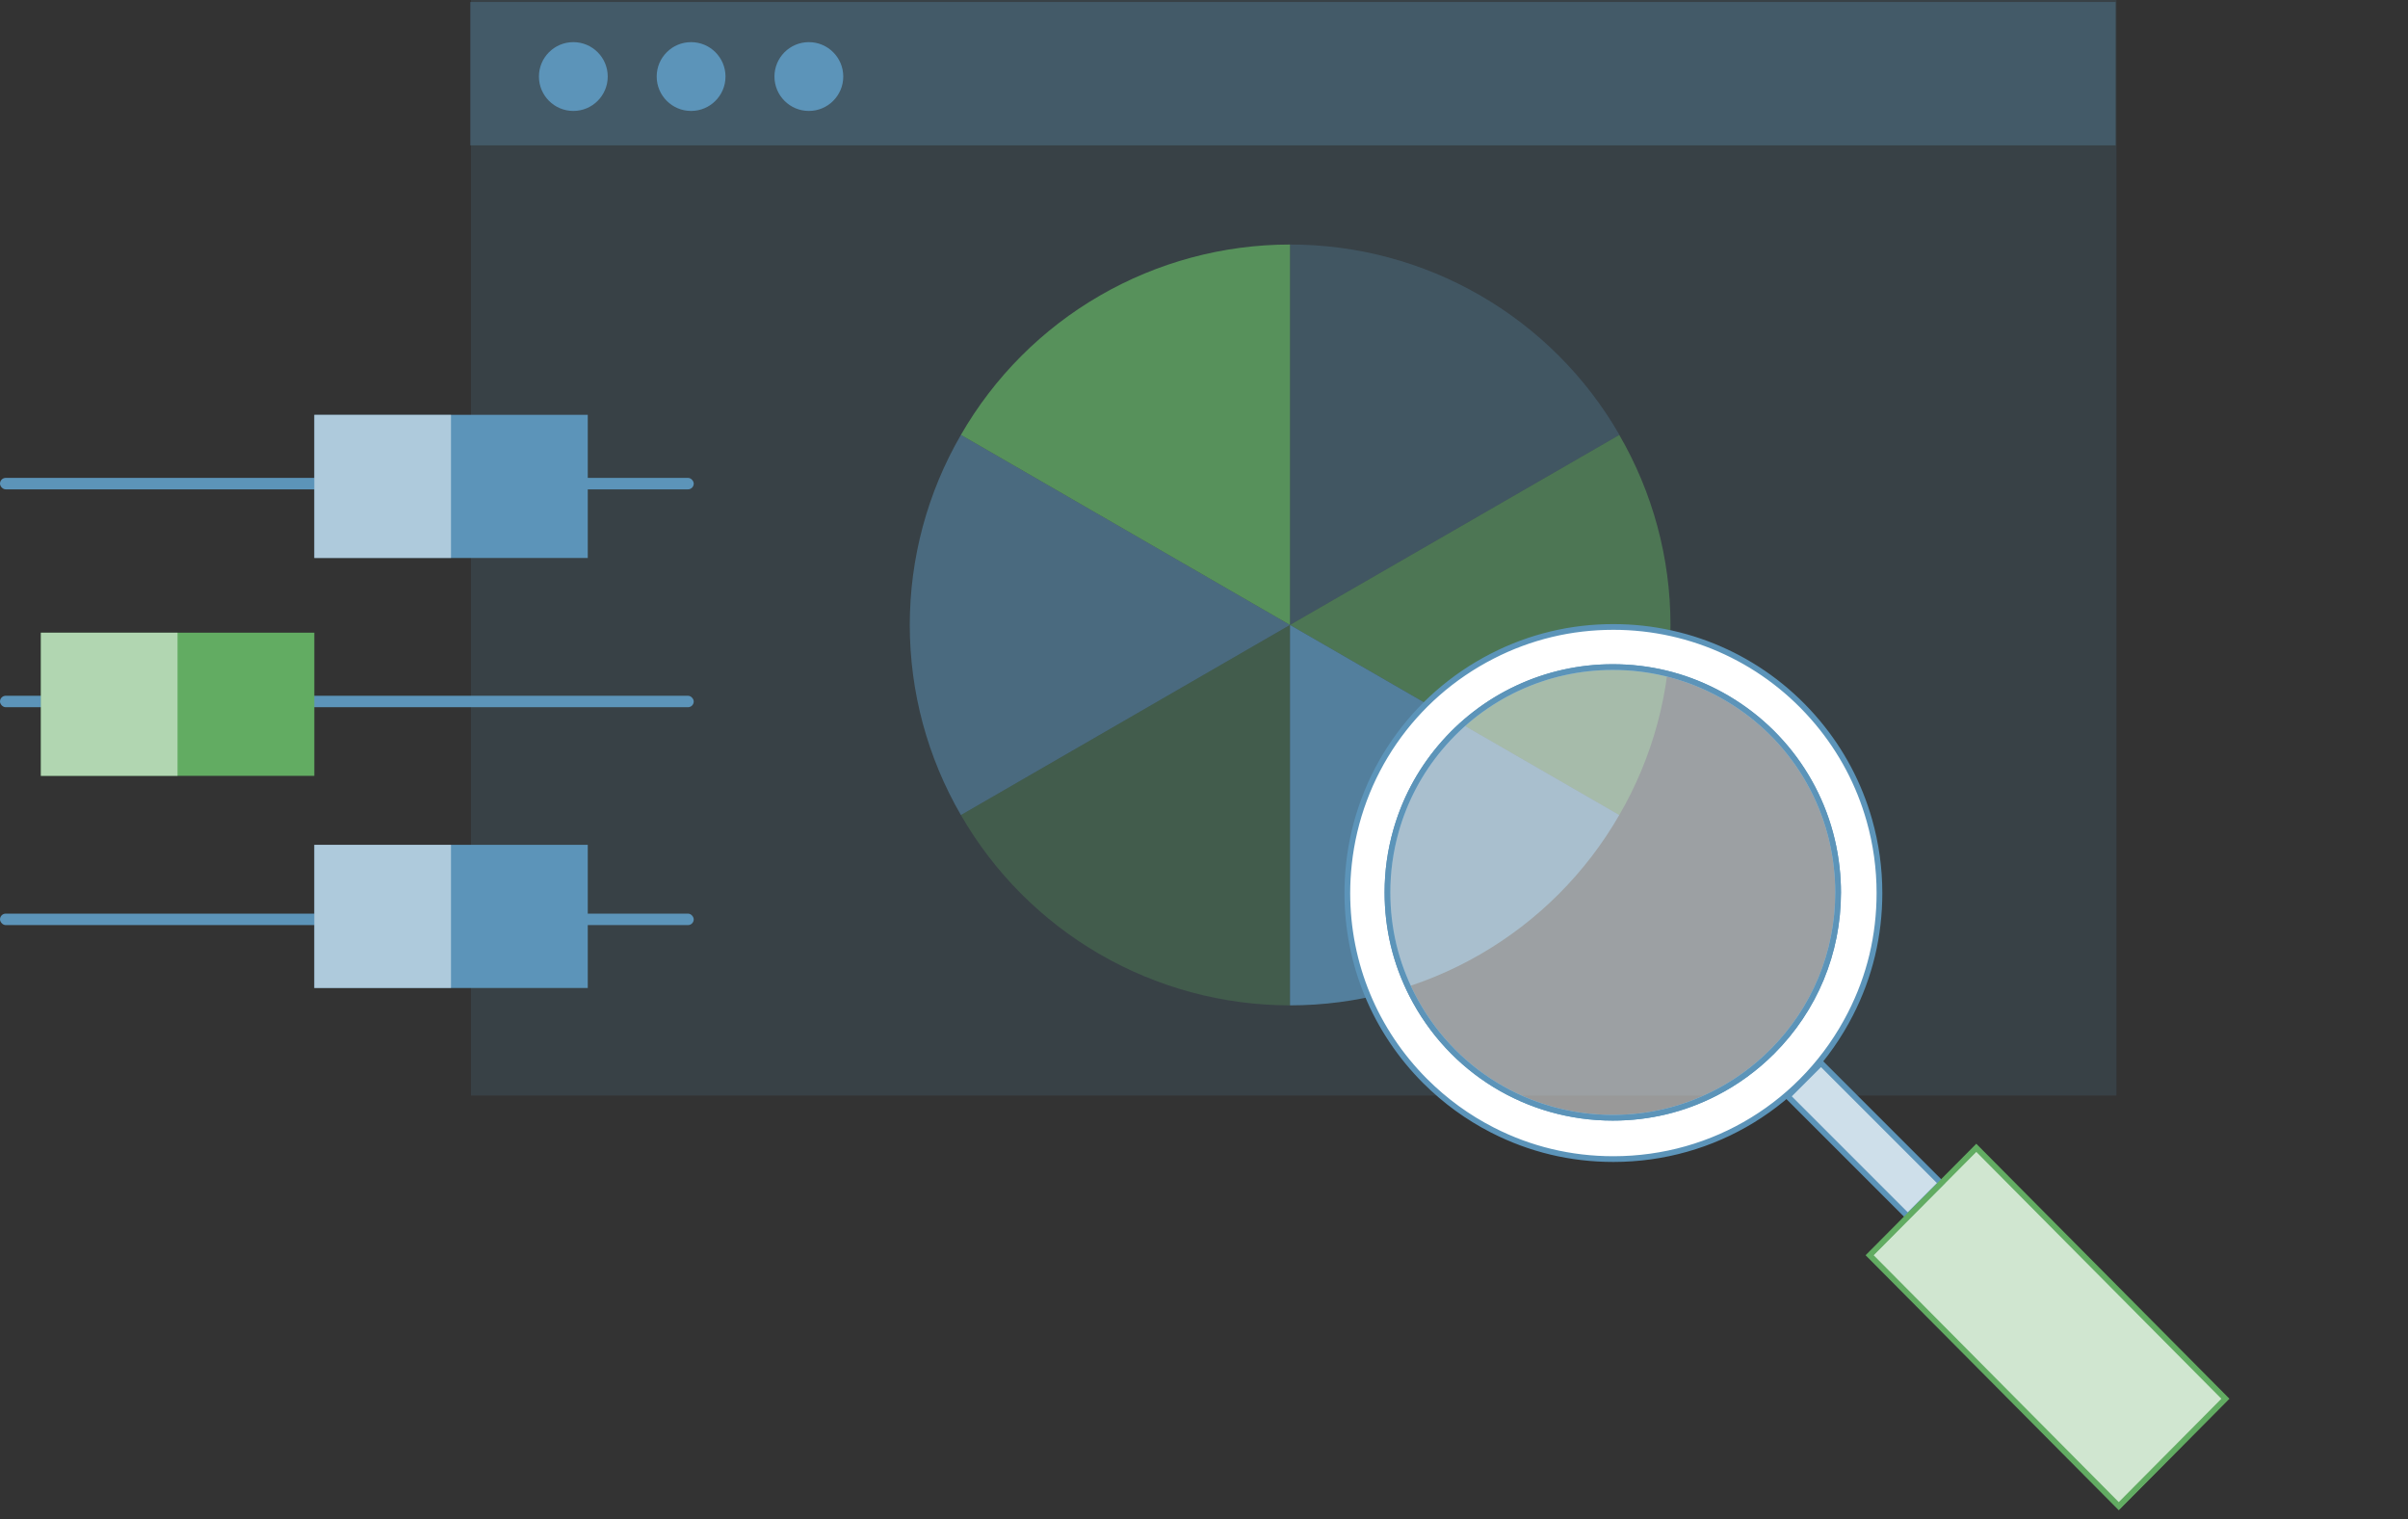 <svg width="420" height="265" viewBox="0 0 420 265" fill="none" xmlns="http://www.w3.org/2000/svg">
<rect x="0" y="0" width="420" height="265" fill="#333333" stroke="none"/>
<path d="M82 0.35H369V25.35H82V0.35Z" fill="#5C94B9" fill-opacity="0.3"/>
<path d="M369.151 0H82.141V191.07H369.151V0Z" fill="#5C94B9" fill-opacity="0.15"/>
<path d="M100 19.35C103.314 19.35 106 16.664 106 13.35C106 10.036 103.314 7.35 100 7.35C96.686 7.35 94 10.036 94 13.35C94 16.664 96.686 19.35 100 19.35Z" fill="#5C94B9"/>
<path d="M120.54 19.35C123.854 19.35 126.54 16.664 126.54 13.35C126.54 10.036 123.854 7.35 120.54 7.35C117.226 7.35 114.54 10.036 114.54 13.35C114.54 16.664 117.226 19.35 120.54 19.35Z" fill="#5C94B9"/>
<path d="M141.08 19.35C144.394 19.35 147.08 16.664 147.08 13.35C147.08 10.036 144.394 7.35 141.08 7.35C137.766 7.35 135.08 10.036 135.08 13.35C135.08 16.664 137.766 19.35 141.08 19.35Z" fill="#5C94B9"/>
<path d="M167.6 75.85C161.758 85.923 158.681 97.361 158.681 109.005C158.681 120.65 161.758 132.087 167.6 142.16L225 109L167.6 75.85Z" fill="#5C94B9" fill-opacity="0.5"/>
<path d="M282.46 75.85C276.65 65.75 268.278 57.362 258.189 51.533C248.1 45.703 236.652 42.639 225 42.65V109L282.46 75.85Z" fill="#5C94B9" fill-opacity="0.25"/>
<path d="M225.001 42.65C213.359 42.652 201.924 45.722 191.847 51.55C181.77 57.379 173.407 65.76 167.601 75.85L225.001 109V42.65Z" fill="#62AC62" fill-opacity="0.75"/>
<path d="M167.601 142.16C173.41 152.246 181.774 160.625 191.85 166.451C201.927 172.278 213.361 175.347 225.001 175.35V109L167.601 142.16Z" fill="#62AC62" fill-opacity="0.25"/>
<path d="M282.46 75.85L225 109L282.43 142.16C288.28 132.09 291.362 120.651 291.362 109.005C291.362 97.359 288.28 85.92 282.43 75.85H282.46Z" fill="#62AC62" fill-opacity="0.5"/>
<path d="M225 175.35C236.646 175.353 248.088 172.286 258.17 166.457C268.253 160.628 276.621 152.244 282.43 142.15L225 109V175.35Z" fill="#5C94B9" fill-opacity="0.75"/>
<rect y="83.35" width="121" height="2" rx="1" fill="#5C94B9"/>
<path d="M102.518 72.35H54.822V97.321H102.518V72.35Z" fill="#5C94B9"/>
<path d="M78.663 72.35H54.822V97.321H78.663V72.35Z" fill="white" fill-opacity="0.5"/>
<rect y="121.35" width="121" height="2" rx="1" fill="#5C94B9"/>
<path d="M54.822 110.35H7.127V135.321H54.822V110.35Z" fill="#62AC62"/>
<path d="M30.968 110.35H7.127V135.321H30.968V110.35Z" fill="white" fill-opacity="0.5"/>
<rect y="159.35" width="121" height="2" rx="1" fill="#5C94B9"/>
<path d="M102.518 147.35H54.822V172.321H102.518V147.35Z" fill="#5C94B9"/>
<path d="M78.663 147.35H54.822V172.321H78.663V147.35Z" fill="white" fill-opacity="0.5"/>
<path fill-rule="evenodd" clip-rule="evenodd" d="M388.319 244.376L369.719 263.115L326.264 219.347L335.396 210.154L344.869 200.614L388.319 244.376Z" fill="white"/>
<rect x="317.339" y="185.519" width="31.417" height="8.229" transform="rotate(45 317.339 185.519)" fill="white"/>
<rect x="317.615" y="185.414" width="29.602" height="8.205" transform="rotate(45 317.615 185.414)" fill="#5C94B9" fill-opacity="0.3" stroke="#5C94B9"/>
<path fill-rule="evenodd" clip-rule="evenodd" d="M388.153 243.96L369.553 262.699L326.098 218.931L335.23 209.738L344.703 200.198L388.153 243.96Z" fill="#62AC62" fill-opacity="0.3" stroke="#62AC62"/>
<path fill-rule="evenodd" clip-rule="evenodd" d="M248.592 188.575C239.829 179.805 235 168.151 235 155.756C235 154.095 235.092 152.397 235.277 150.717V150.704C236.958 135.141 246.32 121.572 260.32 114.414C266.891 111.055 273.986 109.35 281.409 109.35C295.162 109.35 308.131 115.403 316.98 125.957C321.216 131.009 324.268 136.771 326.058 143.096C327.226 147.215 327.812 151.47 327.812 155.756C327.812 159.468 327.386 163.099 326.546 166.626C325.7 170.152 324.434 173.562 322.755 176.847C314.776 192.466 298.929 202.162 281.409 202.162C273.979 202.162 266.884 200.464 260.32 197.104C255.991 194.893 252.045 192.021 248.599 188.575H248.592ZM309.088 183.443C316.509 176.016 320.599 166.146 320.599 155.65C320.599 154.243 320.521 152.804 320.364 151.382V151.371C318.941 138.191 311.012 126.701 299.156 120.639C293.592 117.794 287.583 116.35 281.297 116.35C269.65 116.35 258.667 121.476 251.173 130.414C247.586 134.692 245.002 139.572 243.486 144.928C242.497 148.416 242 152.02 242 155.65C242 158.793 242.361 161.868 243.072 164.855C243.789 167.841 244.861 170.728 246.283 173.51C253.04 186.738 266.46 194.949 281.297 194.949C287.589 194.949 293.597 193.511 299.156 190.665C302.822 188.793 306.164 186.361 309.083 183.443H309.088Z" fill="white"/>
<path d="M248.592 188.575L248.239 188.929L248.385 189.075H248.592V188.575ZM235.277 150.717L235.774 150.771L235.777 150.744V150.717H235.277ZM235.277 150.704L234.78 150.651L234.777 150.677V150.704H235.277ZM260.32 114.414L260.547 114.86L260.547 114.86L260.32 114.414ZM316.98 125.957L316.597 126.278V126.278L316.98 125.957ZM326.058 143.096L325.577 143.232L325.577 143.232L326.058 143.096ZM326.546 166.626L327.032 166.743L327.033 166.742L326.546 166.626ZM322.755 176.847L322.309 176.62L322.309 176.62L322.755 176.847ZM260.32 197.104L260.548 196.659L260.547 196.659L260.32 197.104ZM248.599 188.575L248.952 188.222L248.806 188.075H248.599V188.575ZM309.088 183.443V183.943H309.295L309.441 183.796L309.088 183.443ZM320.364 151.382H319.864V151.409L319.867 151.437L320.364 151.382ZM320.364 151.371H320.864V151.344L320.861 151.318L320.364 151.371ZM299.156 120.639L298.929 121.084L298.929 121.084L299.156 120.639ZM251.173 130.414L251.556 130.735L251.556 130.735L251.173 130.414ZM243.486 144.928L243.967 145.064L243.967 145.064L243.486 144.928ZM243.072 164.855L242.585 164.97L242.586 164.971L243.072 164.855ZM246.283 173.51L246.728 173.283L246.728 173.283L246.283 173.51ZM299.156 190.665L298.929 190.22L298.929 190.22L299.156 190.665ZM309.083 183.443V182.943H308.875L308.729 183.089L309.083 183.443ZM234.5 155.756C234.5 168.284 239.382 180.065 248.239 188.929L248.946 188.222C240.277 179.546 235.5 168.019 235.5 155.756H234.5ZM234.78 150.662C234.593 152.36 234.5 154.077 234.5 155.756H235.5C235.5 154.113 235.591 152.433 235.774 150.771L234.78 150.662ZM234.777 150.704V150.717H235.777V150.704H234.777ZM260.092 113.969C245.943 121.203 236.479 134.919 234.78 150.651L235.774 150.758C237.437 135.363 246.697 121.941 260.547 114.86L260.092 113.969ZM281.409 108.85C273.908 108.85 266.734 110.573 260.092 113.969L260.547 114.86C267.047 111.536 274.065 109.85 281.409 109.85V108.85ZM317.364 125.636C308.419 114.968 295.31 108.85 281.409 108.85V109.85C295.014 109.85 307.843 115.837 316.597 126.278L317.364 125.636ZM326.539 142.959C324.729 136.567 321.645 130.742 317.364 125.636L316.597 126.278C320.788 131.276 323.806 136.976 325.577 143.232L326.539 142.959ZM328.312 155.756C328.312 151.424 327.719 147.123 326.539 142.959L325.577 143.232C326.732 147.307 327.312 151.516 327.312 155.756H328.312ZM327.033 166.742C327.882 163.177 328.312 159.507 328.312 155.756H327.312C327.312 159.429 326.891 163.022 326.06 166.51L327.033 166.742ZM323.2 177.075C324.896 173.755 326.176 170.308 327.032 166.743L326.06 166.509C325.223 169.996 323.971 173.368 322.309 176.62L323.2 177.075ZM281.409 202.662C299.117 202.662 315.136 192.861 323.2 177.075L322.309 176.62C314.416 192.071 298.741 201.662 281.409 201.662V202.662ZM260.092 197.549C266.728 200.946 273.901 202.662 281.409 202.662V201.662C274.058 201.662 267.041 199.982 260.548 196.659L260.092 197.549ZM248.245 188.929C251.728 192.412 255.717 195.315 260.092 197.55L260.547 196.659C256.265 194.472 252.361 191.631 248.952 188.222L248.245 188.929ZM248.592 189.075H248.599V188.075H248.592V189.075ZM320.099 155.65C320.099 166.014 316.062 175.756 308.734 183.089L309.441 183.796C316.956 176.275 321.099 166.279 321.099 155.65H320.099ZM319.867 151.437C320.022 152.841 320.099 154.261 320.099 155.65H321.099C321.099 154.224 321.02 152.768 320.861 151.327L319.867 151.437ZM319.864 151.371V151.382H320.864V151.371H319.864ZM298.929 121.084C310.635 127.069 318.462 138.413 319.867 151.425L320.861 151.318C319.42 137.969 311.389 126.332 299.384 120.194L298.929 121.084ZM281.297 116.85C287.504 116.85 293.435 118.275 298.929 121.084L299.384 120.194C293.749 117.312 287.662 115.85 281.297 115.85V116.85ZM251.556 130.735C258.955 121.91 269.798 116.85 281.297 116.85V115.85C269.502 115.85 258.379 121.041 250.79 130.093L251.556 130.735ZM243.967 145.064C245.464 139.776 248.014 134.96 251.556 130.735L250.79 130.093C247.157 134.425 244.54 139.368 243.004 144.791L243.967 145.064ZM242.5 155.65C242.5 152.065 242.99 148.508 243.967 145.064L243.005 144.791C242.003 148.325 241.5 151.974 241.5 155.65H242.5ZM243.558 164.739C242.856 161.791 242.5 158.754 242.5 155.65H241.5C241.5 158.831 241.865 161.946 242.585 164.97L243.558 164.739ZM246.728 173.283C245.324 170.535 244.266 167.685 243.558 164.738L242.586 164.971C243.312 167.997 244.398 170.921 245.838 173.738L246.728 173.283ZM281.297 194.449C266.647 194.449 253.4 186.343 246.728 173.283L245.838 173.738C252.68 187.132 266.272 195.449 281.297 195.449V194.449ZM298.929 190.22C293.441 193.029 287.51 194.449 281.297 194.449V195.449C287.667 195.449 293.754 193.992 299.384 191.111L298.929 190.22ZM308.729 183.089C305.848 185.971 302.548 188.372 298.929 190.22L299.384 191.111C303.097 189.214 306.481 186.751 309.436 183.796L308.729 183.089ZM309.088 182.943H309.083V183.943H309.088V182.943Z" fill="#5C94B9"/>
<path fill-rule="evenodd" clip-rule="evenodd" d="M320.599 155.65C320.599 166.146 316.509 176.016 309.088 183.443H309.083C306.165 186.361 302.823 188.793 299.157 190.665C293.597 193.511 287.589 194.949 281.297 194.949C266.46 194.949 253.04 186.738 246.283 173.51C244.861 170.728 243.789 167.841 243.072 164.855C242.361 161.868 242 158.793 242 155.65C242 152.02 242.497 148.416 243.486 144.928C245.002 139.572 247.586 134.692 251.173 130.414C258.667 121.476 269.65 116.35 281.297 116.35C287.583 116.35 293.592 117.794 299.157 120.639C311.013 126.701 318.941 138.191 320.364 151.371V151.382C320.521 152.804 320.599 154.243 320.599 155.65Z" fill="white" fill-opacity="0.5"/>
<path d="M320.599 155.65C320.599 166.146 316.509 176.016 309.088 183.443H309.083C306.165 186.361 302.823 188.793 299.157 190.665C293.597 193.511 287.589 194.949 281.297 194.949C266.46 194.949 253.04 186.738 246.283 173.51C244.861 170.728 243.789 167.841 243.072 164.855C242.361 161.868 242 158.793 242 155.65C242 152.02 242.497 148.416 243.486 144.928C245.002 139.572 247.586 134.692 251.173 130.414C258.667 121.476 269.65 116.35 281.297 116.35C287.583 116.35 293.592 117.794 299.157 120.639C311.013 126.701 318.941 138.191 320.364 151.371V151.382C320.521 152.804 320.599 154.243 320.599 155.65" stroke="#5C94B9"/>
</svg>
